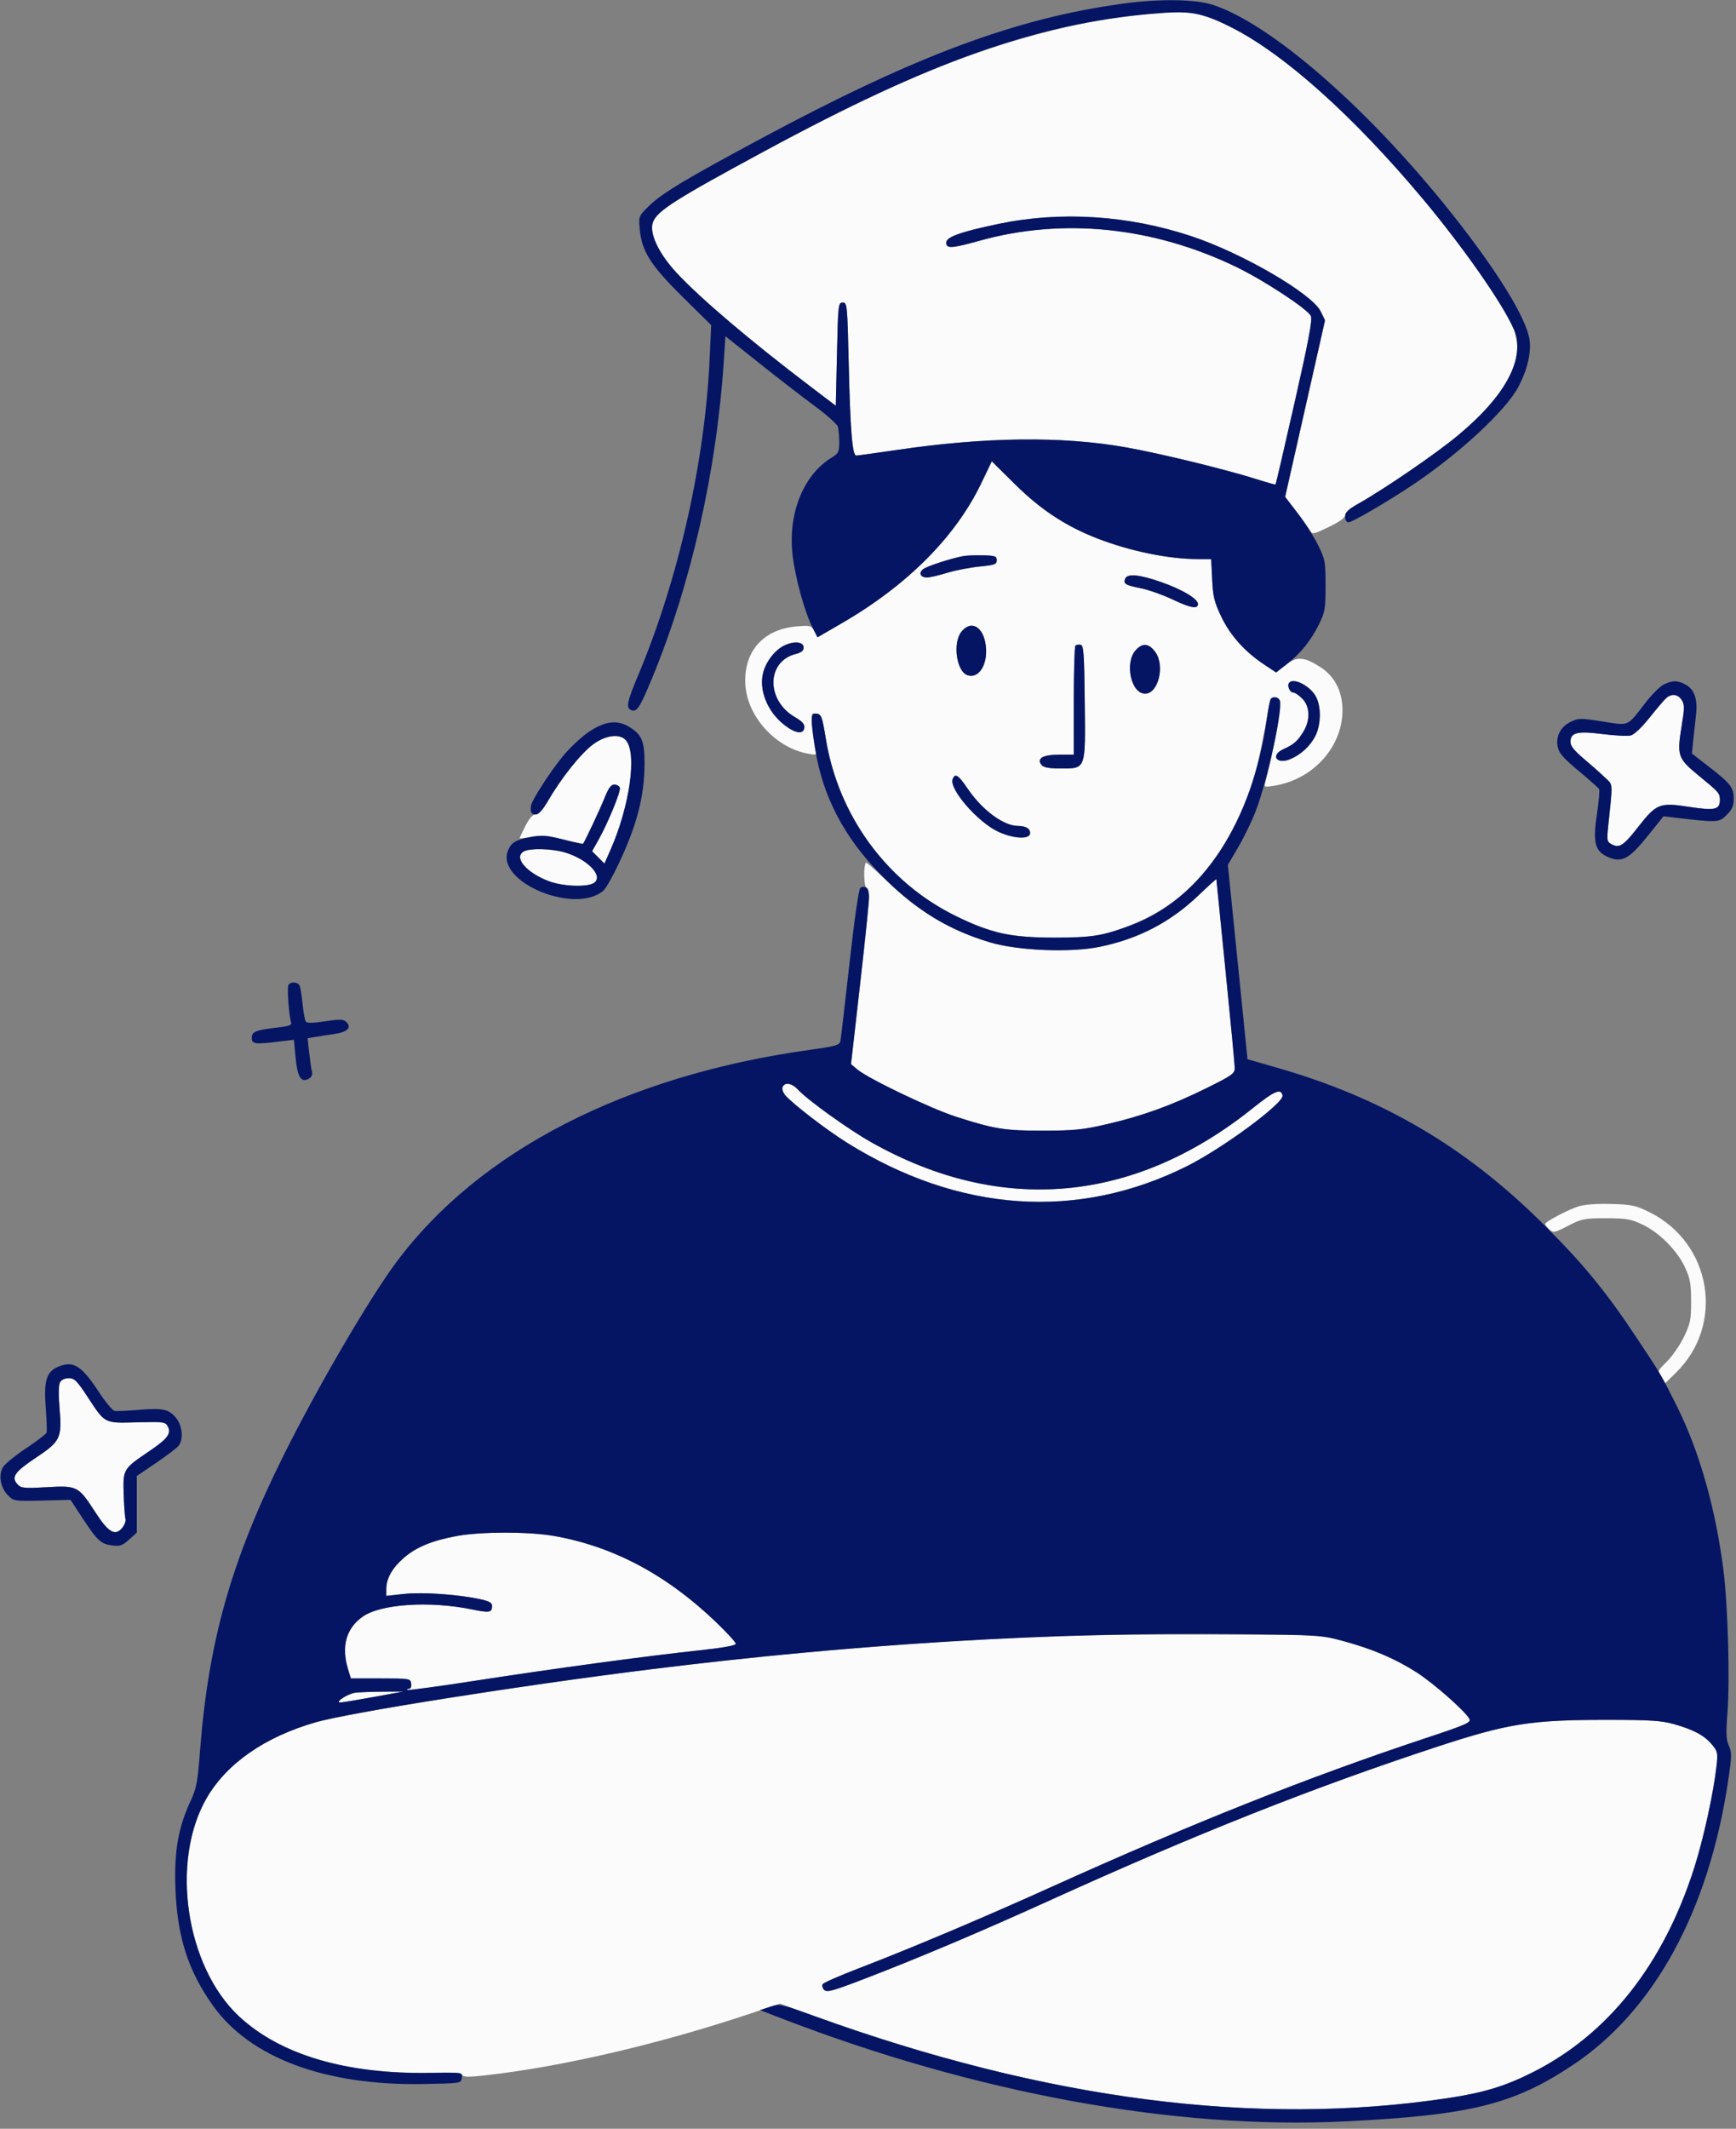 <svg width="275" height="337" viewBox="0 0 275 337" fill="none" xmlns="http://www.w3.org/2000/svg">
<rect x="0" y="0" width="275" height="337" fill="#808080" stroke="none"/>
<g clip-path="url(#clip0_104_9570)">
<path fill-rule="evenodd" clip-rule="evenodd" d="M181.391 2.24C170.703 3.23 158.108 6.625 145.611 11.887C138.449 14.902 131.471 18.332 121.055 23.957C106.915 31.593 104.119 33.374 103.433 35.178C102.795 36.857 104.329 40.134 107.184 43.191C111.054 47.335 118.854 53.957 128.394 61.197L132.401 64.238L132.583 56.068C132.758 48.201 132.792 47.897 133.494 47.897C134.198 47.897 134.229 48.215 134.446 57.55C134.692 68.148 135.017 72.119 135.638 72.119C135.861 72.119 138.748 71.721 142.053 71.234C156.003 69.178 168.167 69.029 178.205 70.79C183.693 71.754 194.333 74.346 199.239 75.915C200.741 76.395 202.012 76.748 202.063 76.699C202.114 76.649 203.472 70.804 205.081 63.71C207.296 53.949 207.922 50.621 207.655 50.029C207.16 48.933 200.221 44.378 195.795 42.243C182.616 35.886 168.352 34.435 155.166 38.112C150.773 39.337 149.884 39.39 149.884 38.427C149.884 37.522 152.1 36.721 158.08 35.463C167.946 33.388 178.646 34.057 188.676 37.374C196.757 40.047 207.833 46.481 209.213 49.303L209.898 50.706L206.738 64.684L203.579 78.662L205.393 81.029C206.392 82.331 207.369 83.684 207.565 84.034C207.894 84.622 208.125 84.574 210.501 83.425C212.225 82.591 213.08 81.968 213.08 81.546C213.08 81.156 213.882 80.464 215.174 79.738C219.29 77.427 227.527 71.783 230.977 68.91C238.687 62.492 241.765 56.556 239.747 51.996C237.958 47.952 231.768 39.11 225.41 31.516C209.898 12.991 194.971 1.617 186.505 1.871C185.595 1.898 183.294 2.064 181.391 2.24ZM155.437 76.513C151.369 84.977 143.761 92.618 133.427 98.617L129.507 100.893L129.005 99.936C128.528 99.025 128.395 98.988 126.253 99.159C120.857 99.593 117.699 103.221 118.084 108.544C118.445 113.531 122.925 118.4 127.995 119.315C129.363 119.562 129.408 119.539 129.181 118.702C129.051 118.223 128.837 116.71 128.705 115.34C128.468 112.873 128.474 112.85 129.327 112.973C130.123 113.087 130.237 113.391 130.828 117.001C133.235 131.687 144.044 143.822 158.08 147.595C162.168 148.694 171.478 148.797 175.155 147.784C184.953 145.084 191.493 139.409 196.146 129.572C198.387 124.834 199.326 121.424 200.988 112.003C201.187 110.876 201.41 110.546 201.972 110.546C202.629 110.546 202.689 110.757 202.597 112.732C202.513 114.546 201.41 120.242 200.456 123.791C200.232 124.626 200.273 124.644 201.826 124.396C207.693 123.459 212.235 118.754 212.635 113.198C212.873 109.903 211.615 107.163 209.146 105.597C206.533 103.94 205.393 103.875 203.639 105.285L202.165 106.469L200.247 105.195C197.176 103.155 194.896 100.613 193.47 97.638C192.358 95.318 192.149 94.467 192.018 91.719L191.865 88.51H189.75C185.148 88.51 179.082 87.269 173.885 85.265C168.882 83.336 164.873 80.704 160.795 76.672L157.111 73.03L155.437 76.513ZM152.616 88.031C150.732 88.372 146.926 89.603 146.268 90.085C145.464 90.673 145.787 91.424 146.844 91.424C147.252 91.424 148.677 91.094 150.01 90.691C151.343 90.288 153.663 89.838 155.166 89.689C157.565 89.453 157.898 89.332 157.898 88.692C157.898 88.05 157.638 87.958 155.712 87.914C154.51 87.888 153.117 87.94 152.616 88.031ZM178.238 91.622C177.929 92.43 178.254 92.627 180.749 93.135C181.974 93.385 184.195 94.168 185.682 94.875C188.599 96.26 189.768 96.472 189.768 95.618C189.768 94.794 187.238 93.295 183.87 92.123C180.463 90.936 178.566 90.768 178.238 91.622ZM152.278 100.033C150.907 101.775 151.507 106.218 153.2 106.868C154.976 107.549 156.462 105.325 156.181 102.405C155.879 99.256 153.856 98.027 152.278 100.033ZM124.369 102.127C122.864 102.794 121.395 104.619 120.908 106.43C120.169 109.174 121.53 112.616 124.184 114.718C125.937 116.106 127.255 116.318 127.411 115.236C127.495 114.651 127.126 114.231 125.896 113.509C121.334 110.836 121.414 104.721 126.027 103.541C126.933 103.31 127.302 103.011 127.302 102.51C127.302 101.62 125.921 101.439 124.369 102.127ZM170.355 102.217C170.215 102.358 170.1 106.297 170.1 110.971V119.47H167.776C165.191 119.47 164.15 120.085 165 121.109C165.323 121.498 166.176 121.656 167.959 121.656C172.068 121.656 171.953 121.967 171.836 111.182C171.752 103.393 171.663 102.164 171.174 102.07C170.864 102.01 170.495 102.076 170.355 102.217ZM179.94 102.891C178.101 104.849 179.142 109.818 181.391 109.818C183.504 109.818 184.587 105.342 182.994 103.198C181.985 101.841 181.017 101.744 179.94 102.891ZM204.176 108.146C203.875 108.634 204.344 109.636 204.874 109.636C205.125 109.636 205.764 110.068 206.292 110.596C207.514 111.819 207.591 113.992 206.476 115.821C205.567 117.313 204.943 117.862 203.336 118.584C201.181 119.552 202.198 121.085 204.393 120.176C206.056 119.487 207.551 118.111 208.361 116.525C209.309 114.665 209.309 111.666 208.359 110.109C207.337 108.432 204.75 107.218 204.176 108.146ZM264.015 110.455C263.706 110.706 262.507 112.101 261.351 113.556C260.097 115.133 258.879 116.293 258.332 116.431C257.827 116.557 255.817 116.458 253.866 116.209C249.857 115.698 248.775 115.964 248.775 117.459C248.775 118.079 249.386 118.848 250.858 120.086C252.005 121.05 253.502 122.376 254.186 123.035C255.565 124.361 255.505 123.547 254.755 130.814C254.523 133.056 254.563 133.264 255.296 133.657C256.528 134.315 257.175 133.892 259.522 130.892C262.406 127.206 262.906 127.011 267.637 127.741C271.666 128.362 272.456 128.178 272.445 126.619C272.437 125.57 272.313 125.428 269.09 122.786C265.762 120.058 265.619 119.642 266.393 114.917C266.862 112.056 266.863 111.535 266.404 110.82C265.819 109.909 264.868 109.764 264.015 110.455ZM93.91 117.857C92.025 119.272 88.92 123.165 86.885 126.664C85.982 128.216 85.337 128.94 84.856 128.94C84.377 128.94 83.858 129.519 83.235 130.75C82.731 131.744 82.318 132.618 82.318 132.691C82.318 132.763 83.183 132.666 84.241 132.475C85.816 132.189 86.717 132.266 89.22 132.899C90.902 133.324 92.312 133.632 92.354 133.583C92.631 133.262 95.09 128.028 95.776 126.3C96.384 124.768 96.796 124.205 97.306 124.205C97.689 124.205 98.086 124.422 98.188 124.686C98.392 125.218 96.338 130.235 94.786 132.995L93.796 134.756L94.773 135.733L95.751 136.711L96.678 134.613C99.757 127.651 100.948 119.261 99.15 117.194C98.185 116.085 95.883 116.376 93.91 117.857ZM150.909 123.342C150.313 124.895 154.871 130.15 158.131 131.667C160.573 132.804 163.179 132.92 163.179 131.893C163.179 131.156 162.515 130.767 161.237 130.754C158.952 130.73 155.586 128.235 153.301 124.87C151.803 122.664 151.294 122.339 150.909 123.342ZM82.956 134.797C81.323 135.748 83.386 138.167 86.976 139.511C89.221 140.351 93.129 140.481 94.131 139.749C95.623 138.657 93.058 136.01 89.477 134.947C87.391 134.327 83.9 134.247 82.956 134.797ZM137.151 136.565C136.77 137.182 136.843 140.377 137.241 140.51C137.894 140.727 137.803 142.126 136.239 155.894L134.81 168.46L135.791 169.29C137.517 170.751 147.444 175.503 151.462 176.793C157.57 178.753 159.206 179.013 165.364 178.995C170.223 178.981 171.619 178.837 175.375 177.962C181.038 176.643 185.611 174.986 191.134 172.254C195.183 170.251 195.596 169.956 195.594 169.071C195.593 168.535 194.938 161.622 194.139 153.709C193.34 145.796 192.685 139.259 192.684 139.182C192.683 139.105 191.395 140.272 189.822 141.775C185.387 146.012 180.273 148.663 174.148 149.9C169.481 150.842 161.211 150.498 156.805 149.179C150.522 147.297 145.195 144.114 140.305 139.317C138.643 137.687 137.223 136.448 137.151 136.565ZM123.968 172.116C123.85 172.424 124.06 173.017 124.435 173.434C125.766 174.916 130.992 178.919 134.222 180.931C151.914 191.952 170.698 193.247 187.984 184.637C193.665 181.808 203.398 174.624 203.168 173.43C202.94 172.242 201.884 172.687 198.504 175.398C179.678 190.493 158.562 192.394 138.031 180.841C134.436 178.818 127.967 174.176 126.419 172.508C125.433 171.446 124.295 171.264 123.968 172.116ZM250.022 190.991C248.267 191.563 244.768 193.419 244.768 193.776C244.768 193.914 245.07 194.299 245.439 194.633C246.068 195.203 246.248 195.168 248.41 194.052C250.562 192.942 250.952 192.864 254.388 192.864C257.616 192.864 258.317 192.983 260.152 193.843C262.827 195.097 265.672 197.946 266.91 200.609C267.731 202.377 267.882 203.202 267.889 205.977C267.897 208.91 267.778 209.504 266.759 211.623C266.133 212.925 264.923 214.682 264.071 215.529C262.527 217.061 262.523 217.072 263.15 218.03L263.781 218.991L265.532 217.266C273.279 209.636 271.112 196.737 261.27 191.891C259.071 190.809 258.477 190.683 255.17 190.599C252.861 190.54 250.958 190.685 250.022 190.991ZM9.502 218.849C9.278 219.267 9.253 220.809 9.435 222.947C9.835 227.651 9.583 228.178 5.682 230.773C2.332 233.003 1.745 233.843 2.754 234.958C3.333 235.598 3.741 235.64 7.431 235.435C12.264 235.167 12.409 235.243 15.152 239.477C17.189 242.621 18.266 243.228 19.375 241.858C19.746 241.4 19.971 240.76 19.874 240.438C19.777 240.115 19.65 238.352 19.592 236.521C19.468 232.604 19.51 232.535 23.574 229.785C26.555 227.768 27.183 226.937 26.578 225.806C26.2 225.099 25.908 225.061 21.689 225.168C16.43 225.301 16.695 225.439 13.817 221.056C12.193 218.582 11.783 218.179 10.894 218.179C10.263 218.179 9.721 218.44 9.502 218.849ZM72.433 243.152C68.46 243.871 65.893 244.932 63.912 246.676C62.085 248.285 61.192 249.903 61.192 251.608V252.643L64.015 252.335C66.92 252.019 72.498 252.402 76.037 253.161C77.509 253.476 77.947 253.726 77.947 254.247C77.947 255.282 77.525 255.356 74.81 254.796C68.069 253.407 60.289 253.919 57.441 255.938C54.827 257.792 54.037 260.64 55.134 264.255L55.576 265.712H60.297C64.914 265.712 65.019 265.73 65.133 266.531C65.2 267.002 65.058 267.351 64.799 267.351C64.552 267.351 64.43 267.432 64.529 267.531C64.629 267.631 69.45 266.978 75.244 266.081C87.562 264.173 102.267 262.18 110.638 261.282C114.519 260.866 116.557 260.502 116.557 260.225C116.557 259.992 115.186 258.486 113.51 256.877C105.6 249.283 97.085 244.761 87.643 243.139C83.684 242.458 76.229 242.465 72.433 243.152ZM168.005 258.984C134.947 260.201 102.419 263.626 64.258 269.907C58.231 270.899 51.839 272.129 50.052 272.641C41.976 274.956 35.925 279.153 32.738 284.652C26.948 294.642 29.41 311.296 37.844 319.185C44.431 325.347 54.95 328.424 68.409 328.128C71.666 328.056 72.971 328.152 73.172 328.479C73.389 328.829 74.214 328.844 76.883 328.546C89.026 327.191 104.616 323.553 119.053 318.704L123.552 317.193L129.069 319.185C165.741 332.429 198.986 336.724 229.392 332.147C235.053 331.295 238.458 330.254 242.856 328.034C254.801 322.004 263.531 310.937 268.397 295.657C269.863 291.053 271.446 283.808 271.919 279.536C272.146 277.491 272.092 277.249 271.168 276.151C269.968 274.724 268.273 273.82 265.144 272.937C263.196 272.388 261.409 272.275 254.603 272.272C242.502 272.266 238.903 272.835 227.649 276.529C208.07 282.957 189.542 290.302 166.327 300.837C155.498 305.752 145.713 309.892 137.015 313.238C131.953 315.185 130.991 315.452 130.563 315.023C130.286 314.746 130.177 314.335 130.32 314.109C130.463 313.882 133.038 312.754 136.043 311.6C144.366 308.406 155.747 303.601 166.639 298.681C188.947 288.607 207.281 281.322 225.734 275.201C232.278 273.031 233.069 272.685 232.768 272.121C232.106 270.886 227.121 266.493 224.4 264.747C221.045 262.595 217.378 261.031 212.742 259.776L209.255 258.832L192.5 258.766C183.285 258.729 172.262 258.827 168.005 258.984ZM56.275 267.974C55.095 268.127 52.955 269.522 53.907 269.517C54.208 269.516 56.585 269.126 59.189 268.65L63.924 267.784L60.646 267.808C58.843 267.821 56.876 267.896 56.275 267.974Z" fill="#FBFBFB"/>
<path fill-rule="evenodd" clip-rule="evenodd" d="M177.931 0.569C161.027 2.86 145.097 8.783 120.745 21.834C108.83 28.22 104.967 30.53 102.941 32.482C101.184 34.176 101.166 34.216 101.325 36.129C101.624 39.728 102.997 41.93 108.064 46.935L112.658 51.472L112.42 56.69C111.675 73.104 107.486 91.679 101.105 106.867C99.306 111.149 99.121 112.087 100.012 112.429C100.874 112.759 101.362 112.022 103.187 107.632C109.457 92.554 113.499 74.761 114.661 57.121L114.917 53.232L120.262 57.485C123.203 59.824 127.166 62.886 129.07 64.288C130.974 65.69 132.623 67.166 132.734 67.566C132.846 67.967 132.939 69.06 132.942 69.995C132.947 71.539 132.833 71.766 131.708 72.462C127.147 75.28 124.718 81.539 125.592 88.22C126.055 91.76 127.514 96.986 128.68 99.281L129.501 100.897L133.424 98.619C143.761 92.618 151.368 84.978 155.437 76.513L157.111 73.03L160.795 76.672C164.873 80.704 168.881 83.336 173.885 85.265C179.082 87.269 185.148 88.51 189.75 88.51H191.864L192.018 91.719C192.149 94.467 192.358 95.317 193.47 97.638C194.895 100.61 197.175 103.155 200.238 105.19L202.148 106.458L203.881 105.113C206.049 103.43 207.679 101.395 208.976 98.755C209.891 96.893 209.983 96.338 209.983 92.699C209.983 88.923 209.916 88.555 208.815 86.325C208.172 85.022 206.731 82.764 205.613 81.306L203.58 78.654L206.739 64.68L209.898 50.706L209.212 49.303C207.833 46.481 196.757 40.047 188.676 37.374C178.646 34.057 167.946 33.388 158.08 35.463C152.099 36.721 149.884 37.522 149.884 38.427C149.884 39.39 150.773 39.337 155.166 38.112C168.352 34.435 182.615 35.886 195.795 42.242C200.221 44.378 207.16 48.933 207.655 50.029C207.922 50.621 207.296 53.949 205.081 63.71C203.472 70.804 202.113 76.649 202.062 76.699C202.012 76.748 200.741 76.395 199.238 75.915C194.333 74.346 183.693 71.754 178.204 70.79C168.167 69.029 156.003 69.178 142.053 71.234C138.748 71.721 135.861 72.119 135.638 72.119C135.017 72.119 134.692 68.147 134.446 57.55C134.229 48.215 134.198 47.897 133.493 47.897C132.792 47.897 132.758 48.201 132.583 56.068L132.401 64.238L128.394 61.197C118.854 53.957 111.053 47.335 107.183 43.191C104.328 40.134 102.795 36.857 103.433 35.178C104.119 33.374 106.915 31.593 121.055 23.957C147.459 9.698 164.193 3.771 182.53 2.181C188.669 1.649 190.312 1.936 195.172 4.394C203.477 8.592 214.472 18.453 225.41 31.516C231.768 39.11 237.958 47.952 239.747 51.996C241.764 56.556 238.687 62.492 230.977 68.91C227.527 71.783 219.29 77.427 215.174 79.738C213.523 80.665 213.08 81.101 213.08 81.798C213.08 82.35 213.29 82.682 213.638 82.682C214.212 82.682 219.938 79.34 223.825 76.736C231.161 71.822 238.457 65.069 240.483 61.319C242.019 58.475 242.684 55.438 242.222 53.377C241.51 50.197 238.051 44.395 232.499 37.063C219.05 19.305 202.367 4.258 192.323 0.829C189.499 -0.135 183.875 -0.237 177.931 0.569ZM152.616 88.031C150.732 88.372 146.926 89.603 146.268 90.085C145.464 90.673 145.787 91.424 146.844 91.424C147.252 91.424 148.676 91.094 150.01 90.691C151.343 90.288 153.663 89.838 155.166 89.689C157.565 89.453 157.897 89.332 157.897 88.692C157.897 88.05 157.638 87.958 155.712 87.914C154.51 87.888 153.117 87.94 152.616 88.031ZM178.238 91.622C177.928 92.43 178.254 92.627 180.749 93.135C181.974 93.385 184.195 94.168 185.682 94.875C188.599 96.26 189.768 96.472 189.768 95.618C189.768 94.794 187.238 93.295 183.87 92.122C180.463 90.936 178.566 90.768 178.238 91.622ZM152.278 100.033C150.907 101.775 151.507 106.218 153.2 106.868C154.976 107.549 156.462 105.325 156.181 102.405C155.879 99.256 153.856 98.027 152.278 100.033ZM124.369 102.127C122.863 102.794 121.395 104.619 120.908 106.43C120.169 109.174 121.53 112.616 124.184 114.718C125.937 116.106 127.255 116.318 127.411 115.236C127.495 114.651 127.126 114.231 125.895 113.509C121.333 110.836 121.413 104.721 126.027 103.541C126.932 103.31 127.301 103.011 127.301 102.51C127.301 101.62 125.921 101.439 124.369 102.127ZM170.355 102.217C170.214 102.358 170.099 106.297 170.099 110.971V119.47H167.776C165.191 119.47 164.15 120.085 165 121.109C165.323 121.498 166.176 121.656 167.958 121.656C172.068 121.656 171.953 121.967 171.836 111.182C171.752 103.393 171.662 102.164 171.174 102.07C170.864 102.01 170.495 102.076 170.355 102.217ZM179.94 102.891C178.101 104.849 179.142 109.818 181.391 109.818C183.503 109.818 184.587 105.342 182.993 103.198C181.985 101.841 181.017 101.744 179.94 102.891ZM204.176 108.146C203.874 108.634 204.344 109.636 204.874 109.636C205.125 109.636 205.763 110.068 206.292 110.596C207.514 111.819 207.591 113.992 206.476 115.821C205.566 117.313 204.942 117.862 203.336 118.584C201.181 119.552 202.198 121.085 204.393 120.176C206.056 119.487 207.551 118.111 208.36 116.525C209.309 114.665 209.309 111.666 208.359 110.109C207.337 108.432 204.75 107.218 204.176 108.146ZM263.527 108.386C262.926 108.691 261.614 110.006 260.613 111.309C257.707 115.087 258.143 114.9 253.845 114.219C250.342 113.665 250.055 113.668 248.815 114.274C247.205 115.061 246.436 116.534 246.752 118.221C246.937 119.206 247.612 119.984 250.044 122.015C251.727 123.42 253.197 124.722 253.311 124.906C253.425 125.091 253.27 126.898 252.967 128.921C252.289 133.433 252.663 134.816 254.803 135.71C256.939 136.602 258.087 135.98 261.004 132.354L263.517 129.229L265.343 129.444C272.074 130.238 272.314 130.225 273.52 129.019C274.379 128.161 274.636 127.58 274.636 126.5C274.636 124.677 274.173 124.067 270.811 121.458L268.015 119.288L268.216 117.285C268.327 116.183 268.528 114.345 268.663 113.2C268.96 110.674 268.403 109.093 266.954 108.344C265.665 107.678 264.904 107.687 263.527 108.386ZM264.015 110.455C263.706 110.706 262.507 112.101 261.351 113.556C260.097 115.133 258.879 116.293 258.331 116.431C257.827 116.557 255.817 116.458 253.865 116.209C249.857 115.698 248.775 115.964 248.775 117.459C248.775 118.079 249.385 118.848 250.858 120.086C252.005 121.05 253.502 122.376 254.186 123.035C255.565 124.361 255.505 123.547 254.755 130.814C254.523 133.056 254.563 133.264 255.296 133.657C256.527 134.315 257.175 133.892 259.522 130.892C262.406 127.206 262.906 127.011 267.637 127.741C271.665 128.362 272.456 128.178 272.445 126.619C272.437 125.57 272.313 125.428 269.09 122.786C265.762 120.058 265.619 119.642 266.393 114.917C266.862 112.056 266.863 111.535 266.404 110.82C265.819 109.909 264.868 109.764 264.015 110.455ZM201.268 110.686C201.159 110.863 200.899 112.215 200.692 113.691C198.387 130.108 190.43 142.256 179.237 146.45C174.668 148.162 173.045 148.424 167.003 148.425C160.009 148.428 157.024 147.768 151.325 144.96C140.448 139.602 132.828 129.207 130.828 117.001C130.251 113.482 130.109 113.084 129.382 112.979C128.375 112.834 128.341 113.637 129.144 118.655C130.333 126.081 133.755 132.615 139.503 138.438C145.032 144.037 150.061 147.159 156.805 149.179C161.211 150.498 169.481 150.842 174.148 149.9C180.273 148.663 185.387 146.012 189.822 141.775C191.395 140.272 192.683 139.105 192.684 139.182C192.685 139.259 193.34 145.796 194.139 153.709C194.938 161.622 195.593 168.535 195.594 169.071C195.596 169.956 195.183 170.251 191.134 172.254C185.611 174.986 181.038 176.643 175.375 177.962C171.619 178.837 170.223 178.981 165.364 178.995C159.205 179.013 157.57 178.753 151.462 176.793C147.444 175.503 137.517 170.751 135.791 169.29L134.81 168.46L136.238 155.894C137.024 148.983 137.67 142.731 137.674 142.001C137.682 140.666 137.098 140.057 136.289 140.557C136.038 140.711 135.355 145.454 134.574 152.452C133.86 158.852 133.209 164.417 133.127 164.818C132.996 165.457 132.409 165.625 128.318 166.194C99.065 170.261 75.849 182.194 62.71 199.914C58.424 205.695 50.308 219.596 44.982 230.281C36.614 247.066 33.003 259.838 31.67 277.368C31.307 282.142 31.12 283.12 30.187 285.12C28.235 289.305 27.579 293.059 27.784 298.858C28.056 306.55 29.788 311.982 33.733 317.51C39.627 325.769 51.479 330.189 67.02 329.921C72.939 329.819 73.032 329.805 73.146 328.998C73.282 328.04 73.535 328.082 68.113 328.166C54.792 328.373 44.356 325.276 37.844 319.185C29.41 311.296 26.948 294.642 32.737 284.652C35.925 279.153 41.976 274.956 50.052 272.641C55.456 271.092 82.485 266.822 103.046 264.268C135.448 260.244 166.838 258.361 195.96 258.693C208.852 258.841 209.361 258.874 212.742 259.783C217.363 261.025 221.036 262.589 224.399 264.747C227.121 266.493 232.106 270.886 232.767 272.121C233.069 272.685 232.277 273.031 225.734 275.201C207.281 281.322 188.947 288.607 166.639 298.681C155.747 303.601 144.366 308.406 136.043 311.601C133.038 312.754 130.463 313.882 130.319 314.109C130.177 314.335 130.286 314.746 130.563 315.023C130.991 315.452 131.953 315.185 137.015 313.238C145.713 309.891 155.498 305.752 166.327 300.837C189.542 290.302 208.07 282.957 227.649 276.529C238.903 272.835 242.502 272.266 254.603 272.272C261.409 272.275 263.195 272.388 265.144 272.937C268.273 273.819 269.968 274.724 271.168 276.151C272.092 277.249 272.146 277.491 271.919 279.536C271.446 283.808 269.862 291.053 268.396 295.657C263.531 310.937 254.8 322.004 242.856 328.034C238.458 330.254 235.053 331.295 229.392 332.147C198.979 336.725 165.742 332.429 129.05 319.178C123.592 317.207 123.491 317.186 121.955 317.698L120.398 318.217L123.485 319.411C154.43 331.375 186.091 337.174 213.156 335.833C232.955 334.852 239.766 333.162 249.178 326.896C262.047 318.329 270.71 302.454 273.771 281.829C274.335 278.024 274.347 277.417 273.871 276.365C273.439 275.408 273.396 274.418 273.646 271.175C274.058 265.839 273.719 254.06 272.99 248.411C271.744 238.743 269.196 229.776 265.694 222.732C263.191 217.699 263.114 217.568 259.158 211.626C254.304 204.335 250.785 200.062 244.45 193.761C232.183 181.562 218.999 173.821 202.344 169.041L197.618 167.685L196.062 152.302L194.506 136.918L196.15 134.113C197.055 132.57 198.287 130.035 198.888 128.479C200.762 123.628 203.256 112.232 202.739 110.884C202.518 110.309 201.579 110.182 201.268 110.686ZM93.323 115.833C92.119 116.638 90.235 118.4 89.136 119.749C87.069 122.289 84.235 126.691 84.119 127.543C83.978 128.581 84.166 128.94 84.85 128.94C85.338 128.94 85.976 128.227 86.885 126.664C88.956 123.103 92.054 119.24 93.965 117.837C95.972 116.364 98.189 116.089 99.15 117.194C100.948 119.261 99.757 127.651 96.678 134.613L95.75 136.711L94.773 135.733L93.796 134.756L94.786 132.995C96.338 130.235 98.392 125.218 98.188 124.686C98.086 124.422 97.689 124.205 97.306 124.205C96.795 124.205 96.384 124.768 95.776 126.3C95.09 128.028 92.631 133.262 92.354 133.583C92.312 133.632 90.899 133.323 89.213 132.897C86.575 132.23 85.854 132.177 84.017 132.519C81.659 132.958 80.95 133.394 80.448 134.715C78.573 139.646 91.071 144.841 95.579 141.005C95.962 140.68 97.046 138.775 97.99 136.772C100.929 130.53 102.088 126.049 102.1 120.865C102.109 117.326 101.68 116.296 99.691 115.083C97.774 113.915 95.859 114.141 93.323 115.833ZM150.908 123.342C150.312 124.895 154.871 130.15 158.131 131.667C160.573 132.804 163.179 132.92 163.179 131.893C163.179 131.156 162.514 130.767 161.237 130.754C158.952 130.73 155.586 128.235 153.301 124.87C151.803 122.664 151.293 122.339 150.908 123.342ZM82.955 134.797C81.323 135.748 83.386 138.167 86.976 139.511C89.221 140.351 93.129 140.481 94.13 139.749C95.623 138.657 93.058 136.01 89.477 134.947C87.391 134.327 83.9 134.247 82.955 134.797ZM45.69 155.93C45.442 156.331 45.786 161.016 46.129 161.912C46.263 162.259 45.729 162.459 44.192 162.636C40.507 163.063 39.884 163.303 39.884 164.295C39.884 165.3 40.34 165.36 44.314 164.879L46.558 164.607L46.817 167.372C47.108 170.48 47.678 171.433 48.865 170.797C49.376 170.524 49.542 170.162 49.409 169.614C49.303 169.18 49.106 167.822 48.971 166.596L48.725 164.368L49.95 164.156C50.624 164.04 51.949 163.836 52.894 163.704C54.976 163.413 55.758 162.688 54.907 161.837C54.404 161.334 53.968 161.314 51.504 161.681C49.416 161.991 48.612 161.994 48.425 161.692C48.286 161.467 48.065 160.236 47.934 158.957C47.803 157.678 47.601 156.384 47.484 156.081C47.24 155.442 46.053 155.343 45.69 155.93ZM123.967 172.116C123.849 172.424 124.06 173.017 124.434 173.434C125.766 174.916 130.992 178.919 134.222 180.931C151.914 191.952 170.698 193.247 187.984 184.637C193.665 181.808 203.398 174.624 203.168 173.43C202.939 172.242 201.884 172.687 198.503 175.398C179.678 190.493 158.561 192.394 138.031 180.841C134.436 178.818 127.966 174.176 126.418 172.508C125.433 171.446 124.295 171.264 123.967 172.116ZM9.288 216.338C7.328 217.14 6.902 218.558 7.259 223.096C7.401 224.899 7.454 226.562 7.377 226.791C7.3 227.02 5.86 228.124 4.177 229.244C2.494 230.364 0.845 231.695 0.512 232.203C-0.296 233.437 0.054 235.519 1.275 236.735C2.188 237.646 2.301 237.663 6.69 237.553L11.172 237.441L13.075 240.339C15.426 243.921 15.964 244.416 17.768 244.658C18.995 244.822 19.379 244.691 20.437 243.743L21.672 242.636V238.151V233.667L24.768 231.562C26.471 230.404 28.069 229.182 28.32 228.847C29.101 227.802 28.873 225.637 27.854 224.426C26.71 223.065 25.761 222.872 21.846 223.204C20.138 223.348 18.472 223.415 18.145 223.352C17.817 223.289 16.688 221.926 15.636 220.324C12.928 216.2 11.625 215.381 9.288 216.338ZM9.502 218.849C9.278 219.267 9.253 220.809 9.435 222.947C9.835 227.651 9.582 228.178 5.682 230.773C2.332 233.003 1.744 233.843 2.754 234.958C3.333 235.598 3.741 235.64 7.431 235.435C12.264 235.167 12.409 235.243 15.152 239.477C17.189 242.621 18.265 243.228 19.375 241.858C19.746 241.4 19.971 240.76 19.874 240.438C19.776 240.115 19.65 238.352 19.592 236.521C19.468 232.604 19.509 232.535 23.573 229.785C26.555 227.768 27.183 226.937 26.577 225.806C26.2 225.099 25.908 225.061 21.689 225.168C16.43 225.301 16.695 225.439 13.817 221.056C12.193 218.582 11.783 218.179 10.894 218.179C10.263 218.179 9.72 218.44 9.502 218.849ZM72.433 243.152C68.459 243.871 65.893 244.932 63.911 246.676C62.084 248.285 61.192 249.903 61.192 251.608V252.643L64.015 252.335C66.919 252.019 72.498 252.402 76.036 253.161C77.508 253.476 77.947 253.726 77.947 254.247C77.947 255.282 77.525 255.356 74.809 254.796C68.069 253.407 60.289 253.919 57.441 255.938C54.827 257.792 54.037 260.64 55.134 264.255L55.576 265.712H60.296C64.914 265.712 65.019 265.73 65.133 266.531C65.2 267.002 65.058 267.351 64.799 267.351C64.552 267.351 64.43 267.432 64.529 267.531C64.628 267.631 69.45 266.978 75.244 266.081C87.561 264.173 102.267 262.18 110.637 261.282C114.518 260.866 116.556 260.502 116.556 260.225C116.556 259.992 115.185 258.486 113.509 256.877C105.6 249.283 97.085 244.761 87.643 243.139C83.684 242.458 76.229 242.465 72.433 243.152ZM56.275 267.974C55.095 268.127 52.955 269.522 53.907 269.517C54.208 269.516 56.584 269.126 59.189 268.65L63.924 267.784L60.646 267.808C58.843 267.821 56.876 267.896 56.275 267.974Z" fill="#051564"/>
</g>
<defs>
<clipPath id="clip0_104_9570">
<rect width="275" height="336.192" fill="white"/>
</clipPath>
</defs>
</svg>
